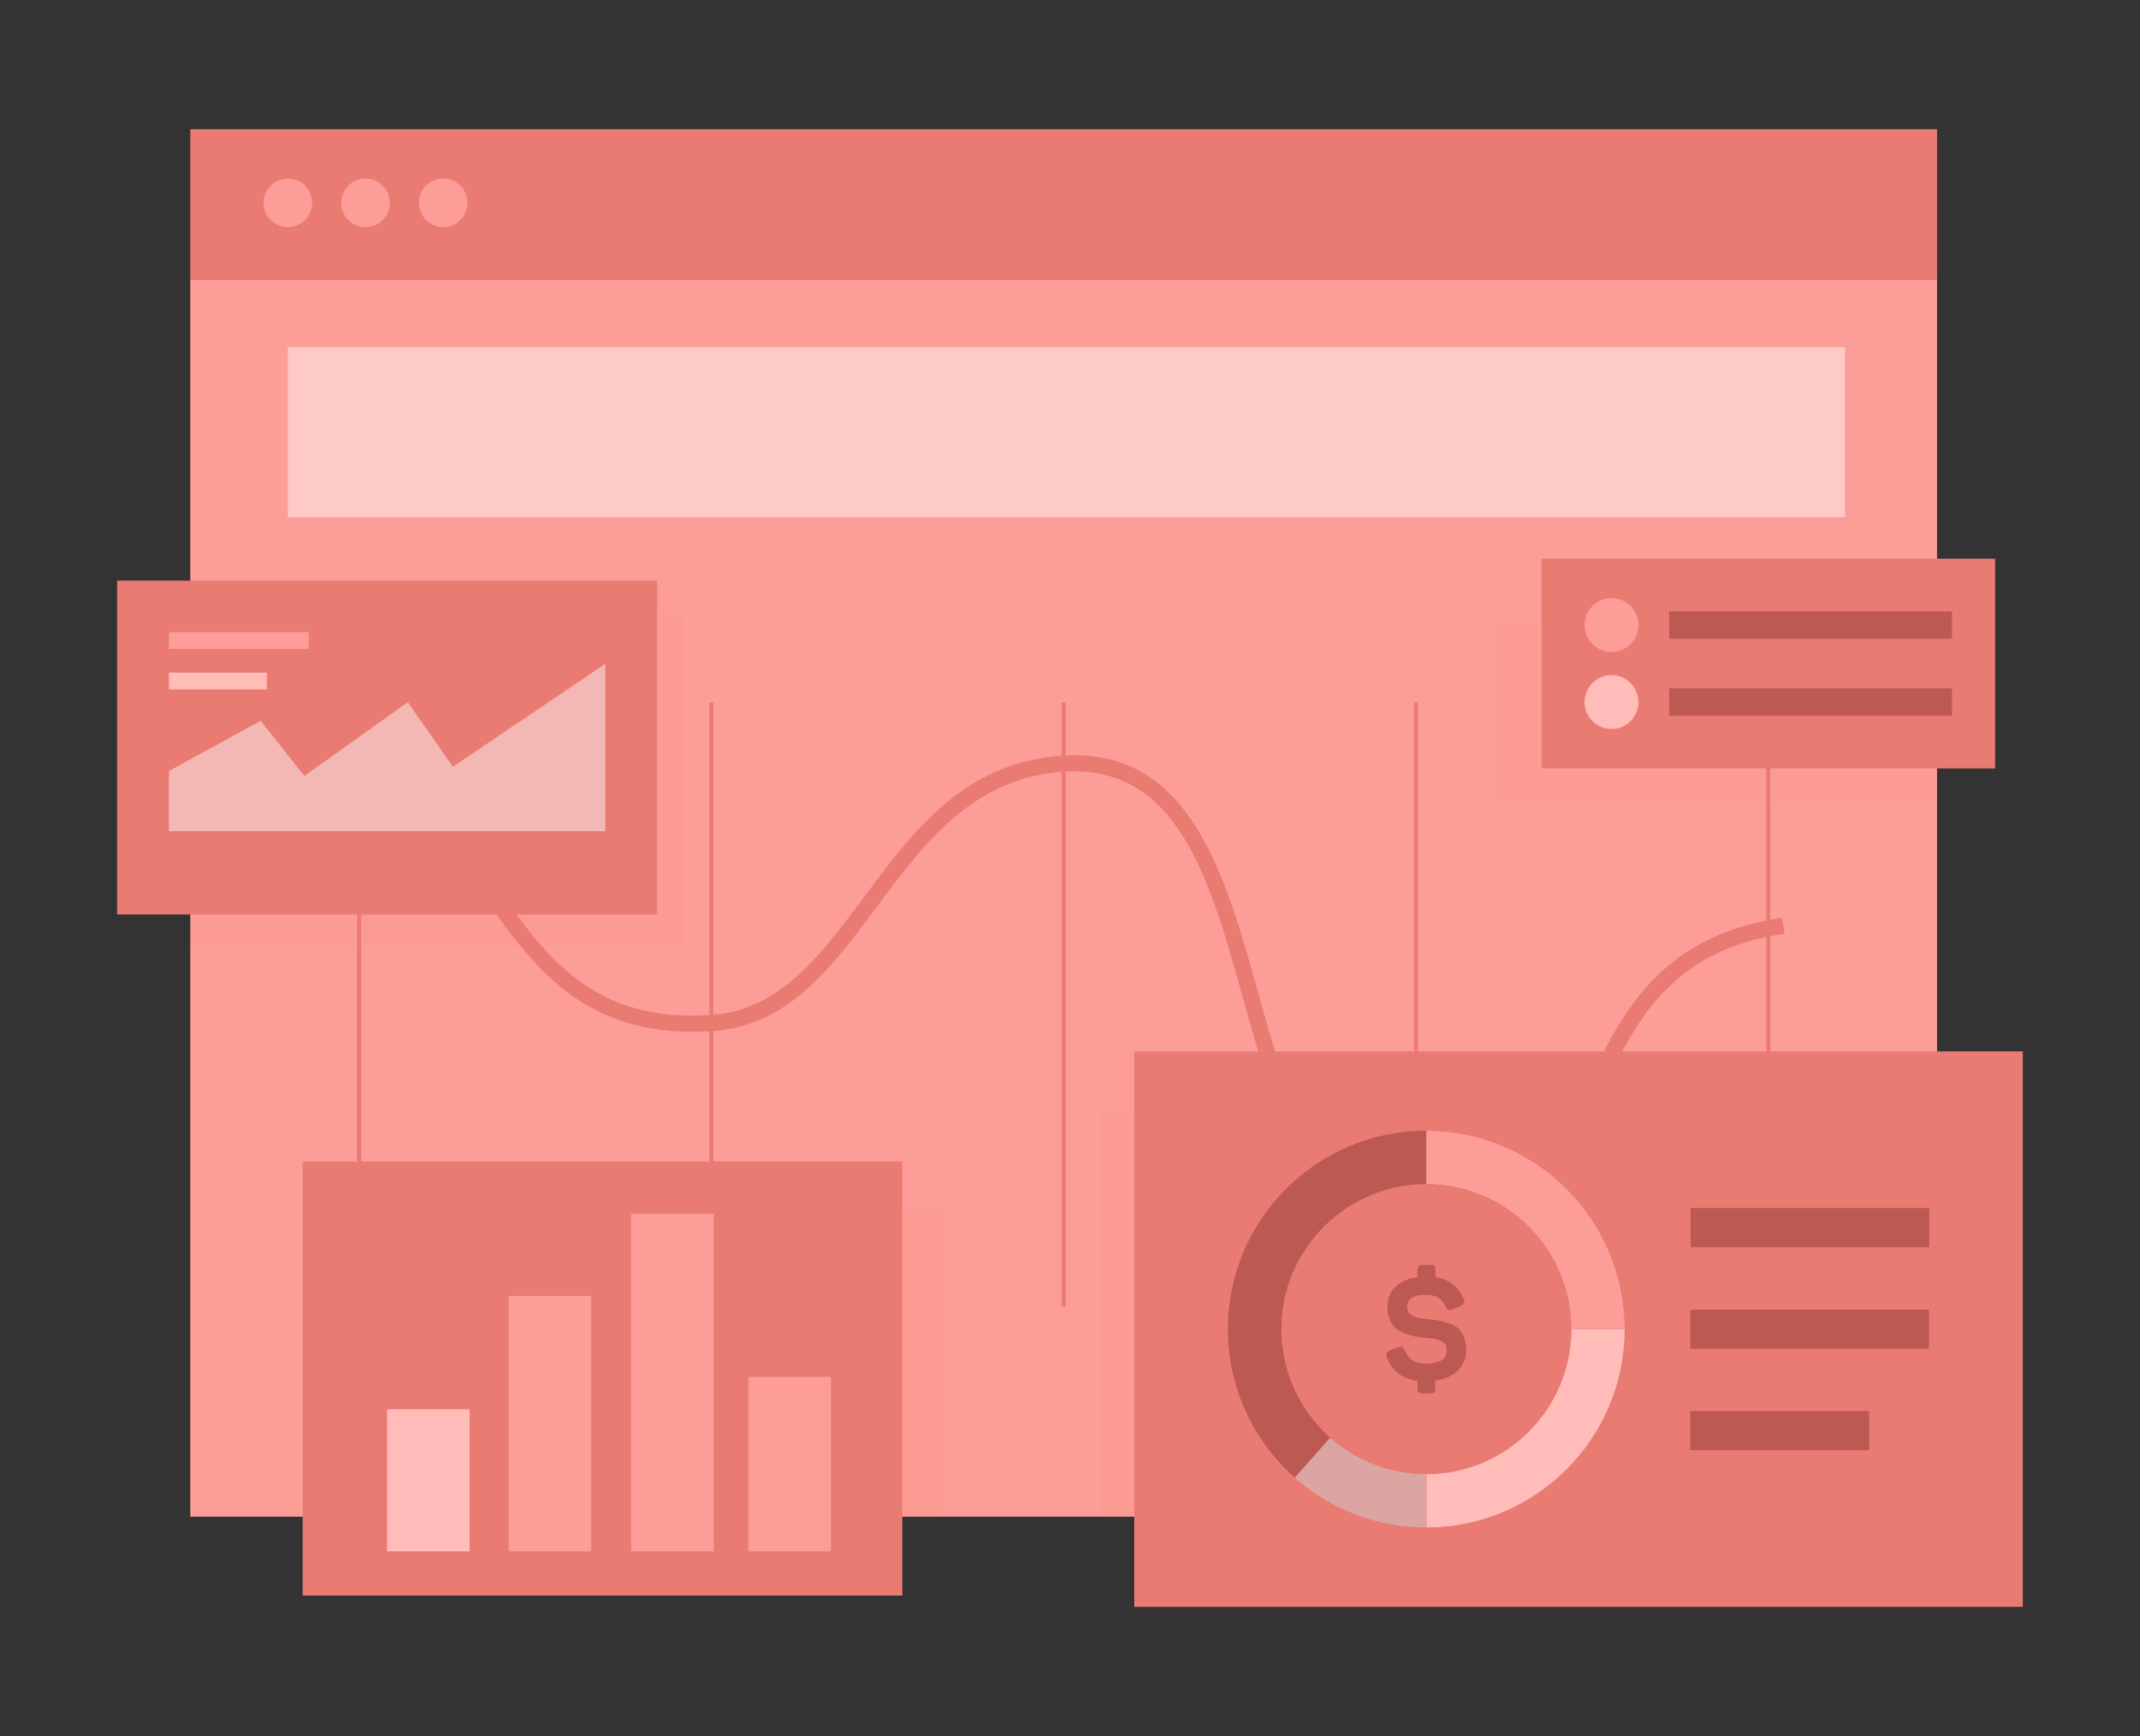 <svg width="530" height="430" viewBox="0 0 530 430" fill="none" xmlns="http://www.w3.org/2000/svg">
<rect x="0" y="0" width="530" height="430" fill="#333333" stroke="none"/>
<path d="M479.74 69.17H47.13V375.62H479.74V69.17Z" fill="#FD9D97"/>
<path d="M479.74 32H47.13V69.17H479.74V32Z" fill="#E97B73"/>
<path d="M355.01 306.36C353.58 306.36 352.09 306.31 350.54 306.2C323.77 304.29 315.68 275.31 307.86 247.29C299.55 217.5 291.71 189.37 263.55 191.12C241 192.52 228.87 208.83 217.14 224.61C205.87 239.77 195.22 254.09 176.31 255.36C174.64 255.47 173.01 255.53 171.44 255.53C143.85 255.53 131.83 238.82 121.14 223.98C112.2 211.56 104.47 200.83 89.29 200.83C89.18 200.83 89.06 200.83 88.95 200.83L88.91 196.83C89.04 196.83 89.17 196.83 89.3 196.83C106.52 196.83 115.2 208.89 124.39 221.65C135.6 237.21 147.22 253.3 176.04 251.38C193.11 250.24 203.22 236.64 213.93 222.24C226.2 205.73 238.9 188.66 263.3 187.14C294.69 185.18 303.34 216.22 311.71 246.23C319.5 274.15 326.85 300.52 350.82 302.23C376.85 304.09 384.04 288.53 392.38 270.51C400.79 252.34 410.32 231.74 441.4 227.3L441.97 231.26C413.04 235.39 404.38 254.1 396.01 272.19C387.89 289.75 380.18 306.39 355.01 306.39V306.36Z" fill="#E97B73"/>
<path d="M89.44 173.97H88.44V323.6H89.44V173.97Z" fill="#E97B73"/>
<path d="M176.69 173.97H175.69V323.6H176.69V173.97Z" fill="#E97B73"/>
<path d="M263.94 173.97H262.94V323.6H263.94V173.97Z" fill="#E97B73"/>
<path d="M351.19 173.97H350.19V323.6H351.19V173.97Z" fill="#E97B73"/>
<path d="M438.44 173.97H437.44V323.6H438.44V173.97Z" fill="#E97B73"/>
<g opacity="0.08">
<path d="M169.44 151.39H47.13V234.37H169.44V151.39Z" fill="#E97B73"/>
</g>
<g opacity="0.08">
<path d="M233.37 299.18H111.06V375.61H233.37V299.18Z" fill="#E97B73"/>
</g>
<g opacity="0.08">
<path d="M396.73 275.36H272.58V375.61H396.73V275.36Z" fill="#E97B73"/>
</g>
<g opacity="0.08">
<path d="M479.74 153.88H370.09V198.38H479.74V153.88Z" fill="#E97B73"/>
</g>
<path d="M71.3 56.25C74.624 56.25 77.32 53.555 77.32 50.23C77.32 46.905 74.624 44.21 71.3 44.21C67.975 44.21 65.28 46.905 65.28 50.23C65.28 53.555 67.975 56.25 71.3 56.25Z" fill="#FD9D97"/>
<path d="M90.53 56.25C93.855 56.25 96.55 53.555 96.55 50.23C96.55 46.905 93.855 44.21 90.53 44.21C87.205 44.21 84.51 46.905 84.51 50.23C84.51 53.555 87.205 56.25 90.53 56.25Z" fill="#FD9D97"/>
<path d="M109.77 56.25C113.095 56.25 115.79 53.555 115.79 50.23C115.79 46.905 113.095 44.21 109.77 44.21C106.445 44.21 103.75 46.905 103.75 50.23C103.75 53.555 106.445 56.25 109.77 56.25Z" fill="#FD9D97"/>
<g opacity="0.46">
<path d="M456.94 85.96H71.3V128.07H456.94V85.96Z" fill="white"/>
</g>
<path d="M162.74 143.8H29V226.47H162.74V143.8Z" fill="#E97B73"/>
<g opacity="0.46">
<path d="M41.84 205.85V190.96L64.53 178.51L75.39 192.18L100.98 173.91L112.17 189.88L149.89 164.42V205.85H41.84Z" fill="white"/>
</g>
<path d="M66.09 166.59H41.84V170.74H66.09V166.59Z" fill="#FFBCB8"/>
<path d="M76.47 156.57H41.84V160.72H76.47V156.57Z" fill="#FD9D97"/>
<path d="M223.47 287.65H74.95V395.16H223.47V287.65Z" fill="#E97B73"/>
<path d="M116.3 349.02H95.87V384.21H116.3V349.02Z" fill="#FFBCB8"/>
<path d="M205.79 341H185.36V384.21H205.79V341Z" fill="#FD9D97"/>
<path d="M146.39 320.94H125.96V384.21H146.39V320.94Z" fill="#FD9D97"/>
<path d="M176.76 300.57H156.33V384.21H176.76V300.57Z" fill="#FD9D97"/>
<path d="M500.98 260.38H280.91V397.96H500.98V260.38Z" fill="#E97B73"/>
<path d="M353.25 378.32C326.15 378.32 304.1 356.27 304.1 329.17C304.1 302.07 326.15 280.02 353.25 280.02C380.35 280.02 402.4 302.07 402.4 329.17C402.4 356.27 380.35 378.32 353.25 378.32ZM353.25 293.26C333.45 293.26 317.34 309.37 317.34 329.17C317.34 348.97 333.45 365.08 353.25 365.08C373.05 365.08 389.16 348.97 389.16 329.17C389.16 309.37 373.05 293.26 353.25 293.26Z" fill="#BC5953"/>
<g opacity="0.46">
<path d="M353.25 378.32C341.22 378.32 329.64 373.93 320.65 365.95L329.43 356.05C336 361.88 344.46 365.08 353.25 365.08V378.32Z" fill="white"/>
</g>
<path d="M402.39 329.17H389.15C389.15 309.37 373.04 293.26 353.24 293.26V280.02C380.34 280.02 402.39 302.07 402.39 329.17Z" fill="#FD9D97"/>
<path d="M353.25 378.32V365.08C373.05 365.08 389.16 348.97 389.16 329.17H402.4C402.4 356.27 380.35 378.32 353.25 378.32Z" fill="#FFBCB8"/>
<path d="M354.33 313.27C355.2 313.27 355.47 313.57 355.47 314.45V316.31C358.96 316.8 360.97 318.55 362.45 321.58C362.91 322.49 362.72 322.98 361.69 323.44L359.83 324.28C358.96 324.7 358.54 324.51 358.05 323.6C357.03 321.63 355.77 320.68 353.19 320.68C349.96 320.68 348.48 321.63 348.48 323.79C348.48 325.19 349.77 326.07 351.1 326.33C351.75 326.48 352.66 326.63 353.83 326.75C355.96 326.94 357.02 327.09 358.88 327.74C359.83 328.08 360.55 328.46 361.12 328.95C362.18 329.94 363.13 331.83 363.13 334.26C363.13 338.4 360.36 341.2 355.46 341.93V343.9C355.46 344.77 355.19 345.08 354.32 345.08H352.23C351.36 345.08 351.05 344.78 351.05 343.9V341.96C347.25 341.47 344.71 339.53 343.46 336.12C343.16 335.29 343.46 334.72 344.33 334.37L346.19 333.69C347.14 333.35 347.56 333.58 347.97 334.53C348.8 336.65 350.51 337.72 353.09 337.72C356.58 337.72 358.33 336.62 358.33 334.38C358.33 333.2 357.8 332.48 356.7 332.03C355.6 331.61 354.65 331.46 352.94 331.31C350.85 331.12 349.68 330.89 347.85 330.21C346.94 329.87 346.22 329.45 345.65 328.96C344.51 327.94 343.6 326.11 343.6 323.8C343.6 319.7 346.18 316.97 351.04 316.32V314.46C351.04 313.59 351.34 313.28 352.22 313.28H354.31L354.33 313.27Z" fill="#BC5953"/>
<path d="M477.8 299.18H418.69V308.88H477.8V299.18Z" fill="#BC5953"/>
<path d="M477.73 324.35H418.62V334.05H477.73V324.35Z" fill="#BC5953"/>
<path d="M462.91 349.46H418.62V359.16H462.91V349.46Z" fill="#BC5953"/>
<path d="M494.12 138.36H381.77V190.31H494.12V138.36Z" fill="#E97B73"/>
<path d="M399.11 161.46C402.794 161.46 405.78 158.474 405.78 154.79C405.78 151.106 402.794 148.12 399.11 148.12C395.426 148.12 392.44 151.106 392.44 154.79C392.44 158.474 395.426 161.46 399.11 161.46Z" fill="#FD9D97"/>
<path d="M483.44 151.39H413.39V158.19H483.44V151.39Z" fill="#BC5953"/>
<path d="M399.11 180.54C402.794 180.54 405.78 177.554 405.78 173.87C405.78 170.186 402.794 167.2 399.11 167.2C395.426 167.2 392.44 170.186 392.44 173.87C392.44 177.554 395.426 180.54 399.11 180.54Z" fill="#FFBCB8"/>
<path d="M483.44 170.47H413.39V177.27H483.44V170.47Z" fill="#BC5953"/>
</svg>
